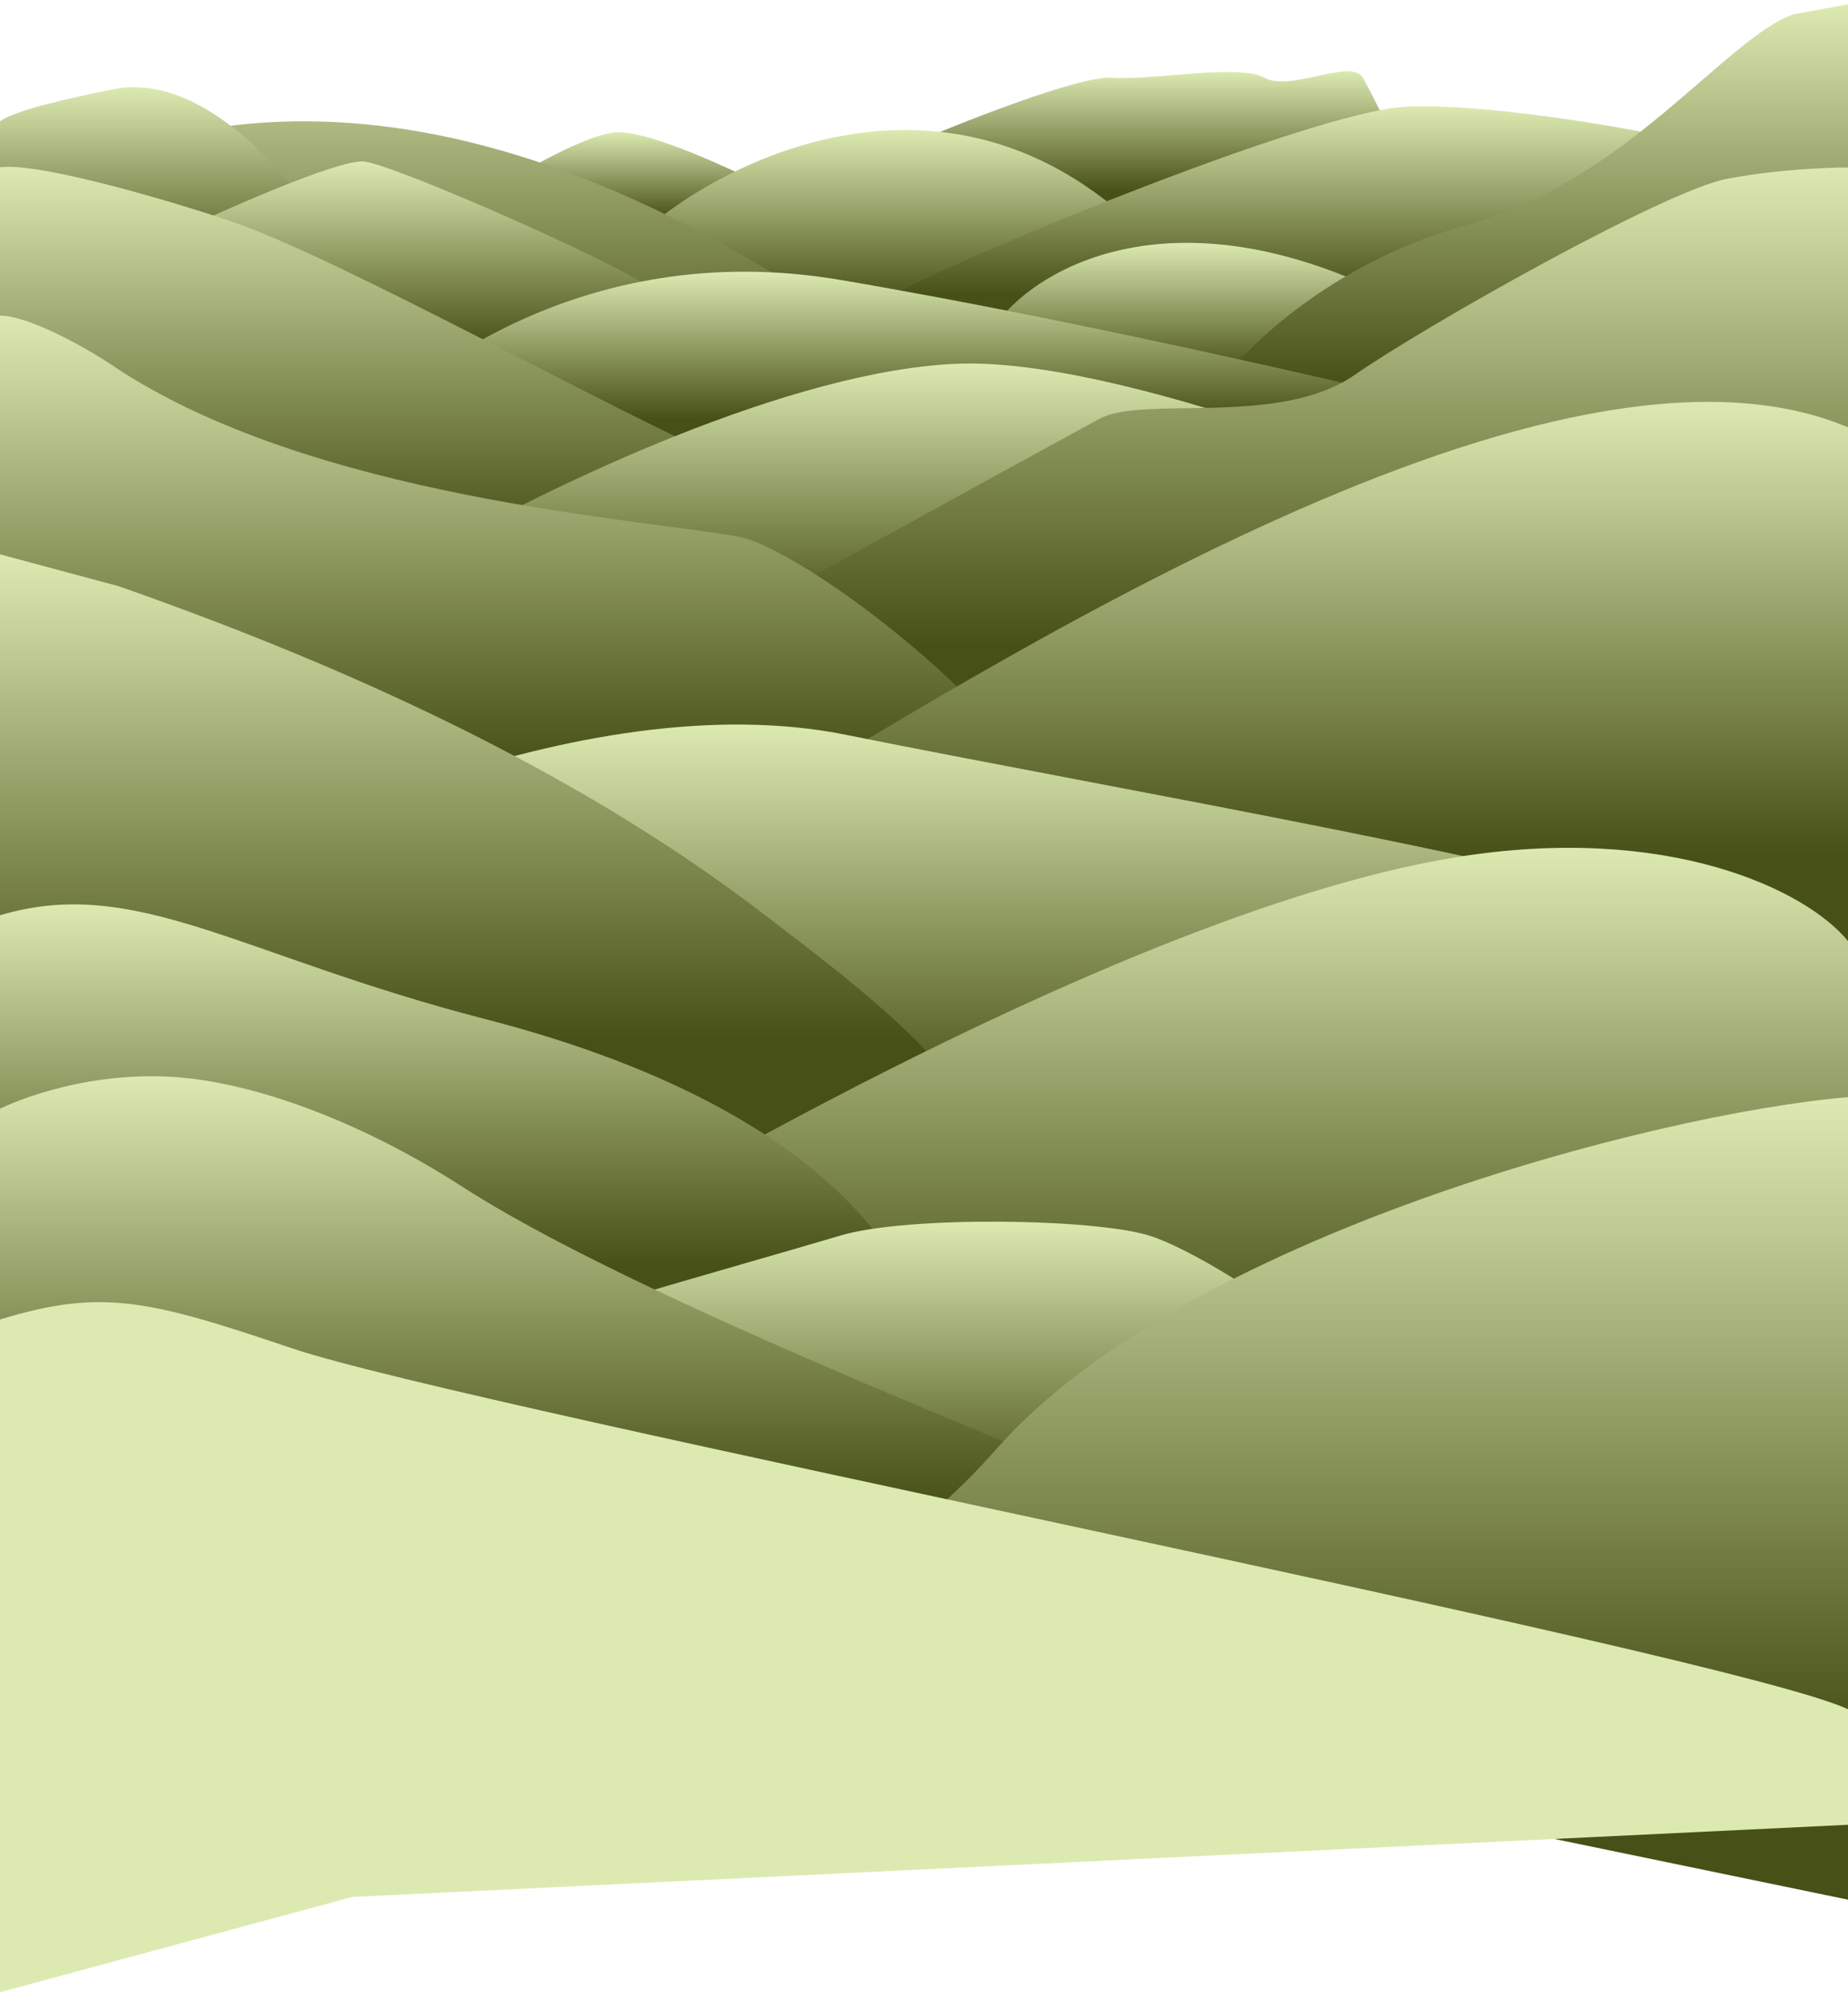 <svg width="320" height="345" viewBox="0 0 320 345" fill="none" xmlns="http://www.w3.org/2000/svg">
<path d="M192.5 13.471C186.9 13.071 166.167 21.305 156.5 25.471L181 38.471L244.5 30.471C242.333 25.971 237.6 16.271 236 13.471C234 9.971 223.5 15.971 219 13.471C214.5 10.971 199.5 13.971 192.5 13.471Z" fill="url(#paint0_linear_30_583)"/>
<path d="M106 22.971C98.8 24.171 84.667 33.138 78.5 37.471L150 41.471C138.333 34.805 113.2 21.771 106 22.971Z" fill="url(#paint1_linear_30_583)"/>
<path d="M199 41.471C166.2 7.871 127 26.471 111.5 39.971L165.5 59.971L199 41.471Z" fill="url(#paint2_linear_30_583)"/>
<path d="M243.5 18.471C227.1 19.271 162.167 45.971 149 53.971C193.5 71.971 320 38 320 35C320 28.273 264 17.471 243.5 18.471Z" fill="url(#paint3_linear_30_583)"/>
<path d="M241 51.471C203.4 32.671 180 46.305 173 55.471L214 70.471L241 51.471Z" fill="url(#paint4_linear_30_583)"/>
<path d="M254 38.971C232 44.971 217.167 58.805 212.5 64.971L320 83V0.76L310.5 2.5C299 6.5 281.5 31.471 254 38.971Z" fill="url(#paint5_linear_30_583)"/>
<path d="M146.5 55.471C70.9 3.871 23 21.667 0 36L86 70L146.5 55.471Z" fill="url(#paint6_linear_30_583)"/>
<path d="M19.5 15.471C39.1 11.471 58.667 40.805 66 55.971L0 32V21C2.783 19.056 11.501 17.104 19.5 15.471Z" fill="url(#paint7_linear_30_583)"/>
<path d="M63 27.971C58.6 27.571 38.5 36.471 29 40.971L75.5 68.471C88.833 63.638 115.2 53.371 114 50.971C112.5 47.971 68.5 28.471 63 27.971Z" fill="url(#paint8_linear_30_583)"/>
<path d="M145.5 48.471C100.7 40.871 69.167 65.638 59 78.971L266.5 74.471C244.833 68.971 190.3 56.071 145.5 48.471Z" fill="url(#paint9_linear_30_583)"/>
<path d="M40.5 38.5C32 35.529 7 28 0 28.971V82L89.5 109.971L130.5 81.971C102.667 69.471 59.609 45.18 40.5 38.5Z" fill="url(#paint10_linear_30_583)"/>
<path d="M166.5 62.971C137.3 63.771 94.333 84.638 76.5 94.971L186.5 118.471L291 106.971C286.5 99.471 203 61.971 166.5 62.971Z" fill="url(#paint11_linear_30_583)"/>
<path d="M190.5 72.471C184.5 75.671 120.667 110.805 89.5 127.971L320 132.471V29C320 29 309.5 28.971 299 30.971C288.5 32.971 247.5 55.971 234.5 64.971C221.5 73.971 198 68.471 190.5 72.471Z" fill="url(#paint12_linear_30_583)"/>
<path d="M19 62.971C16.5 61.269 5.5 54.664 0 54.664V152L186 151.971C187.667 131.471 140.4 95.371 128 92.971C112.5 89.971 53.5 86.472 19 62.971Z" fill="url(#paint13_linear_30_583)"/>
<path d="M320 74C269.6 52.8 174.167 113.305 121.5 145.471L320 168V74Z" fill="url(#paint14_linear_30_583)"/>
<path d="M146.5 127.251C100.9 118.051 41.5 146.751 17.5 162.251L127 207.251L292.5 159C277.833 151.167 192.1 136.451 146.5 127.251Z" fill="url(#paint15_linear_30_583)"/>
<path d="M133 158.872C113.5 143.872 80.5 122.5 20.5 101.5L0 96V193L170 201.471C171.833 187.971 148.6 170.872 133 158.872Z" fill="url(#paint16_linear_30_583)"/>
<path d="M252 148.471C200.517 156.894 123.667 200.305 91.5 219.971L320 254.971V162.971C312.667 153.971 288.5 142.5 252 148.471Z" fill="url(#paint17_linear_30_583)"/>
<path d="M84 176.471C41.5 165.5 23.5 151.5 0 158.5V208L160 234.971C161.333 225.305 150.047 193.522 84 176.471Z" fill="url(#paint18_linear_30_583)"/>
<path d="M145.5 213.971C130.5 218.471 81.667 231.971 73 236.471L261.5 272.471C255.333 247.471 212.398 218.162 199 213.971C189.5 211 157.004 210.52 145.5 213.971Z" fill="url(#paint19_linear_30_583)"/>
<path d="M230.5 273.971C221.167 267.138 118.4 230.271 80 205.471C62.664 194.275 43.992 187.39 30 186.5C12.999 185.418 0 192 0 192V241.5L135.5 279.5L230.5 273.971Z" fill="url(#paint20_linear_30_583)"/>
<path d="M98.516 283.163C93.282 282.671 88.842 281.657 85.5 280.471L98.516 283.163C117.552 284.953 147.087 279.836 172.5 250.971C204.9 214.171 286.5 192.833 320 190V328.971L98.516 283.163Z" fill="url(#paint21_linear_30_583)"/>
<path d="M50.5 233.471C25.5 225 17.5 223.167 0 228.5V345L61 328.5L320 316V296C300 286.5 81.289 243.904 50.5 233.471Z" fill="url(#paint22_linear_30_583)"/>
<defs>
<linearGradient id="paint0_linear_30_583" x1="200.5" y1="12.344" x2="200.5" y2="38.471" gradientUnits="userSpaceOnUse">
<stop stop-color="#DCEAB2"/>
<stop offset="0.8" stop-color="#475016"/>
</linearGradient>
<linearGradient id="paint1_linear_30_583" x1="114.25" y1="22.894" x2="114.25" y2="41.471" gradientUnits="userSpaceOnUse">
<stop stop-color="#DCEAB2"/>
<stop offset="0.8" stop-color="#475016"/>
</linearGradient>
<linearGradient id="paint2_linear_30_583" x1="155.25" y1="22.514" x2="155.25" y2="59.971" gradientUnits="userSpaceOnUse">
<stop stop-color="#DCEAB2"/>
<stop offset="0.8" stop-color="#475016"/>
</linearGradient>
<linearGradient id="paint3_linear_30_583" x1="234.5" y1="18.407" x2="234.5" y2="59.204" gradientUnits="userSpaceOnUse">
<stop stop-color="#DCEAB2"/>
<stop offset="0.8" stop-color="#475016"/>
</linearGradient>
<linearGradient id="paint4_linear_30_583" x1="207" y1="42.054" x2="207" y2="70.471" gradientUnits="userSpaceOnUse">
<stop stop-color="#DCEAB2"/>
<stop offset="0.8" stop-color="#475016"/>
</linearGradient>
<linearGradient id="paint5_linear_30_583" x1="160" y1="0.76" x2="160" y2="83" gradientUnits="userSpaceOnUse">
<stop stop-color="#DCEAB2"/>
<stop offset="0.8" stop-color="#475016"/>
</linearGradient>
<linearGradient id="paint6_linear_30_583" x1="160" y1="0.76" x2="160" y2="83" gradientUnits="userSpaceOnUse">
<stop stop-color="#DCEAB2"/>
<stop offset="0.8" stop-color="#475016"/>
</linearGradient>
<linearGradient id="paint7_linear_30_583" x1="33" y1="15.101" x2="33" y2="55.971" gradientUnits="userSpaceOnUse">
<stop stop-color="#DCEAB2"/>
<stop offset="0.8" stop-color="#475016"/>
</linearGradient>
<linearGradient id="paint8_linear_30_583" x1="71.52" y1="27.958" x2="71.52" y2="68.471" gradientUnits="userSpaceOnUse">
<stop stop-color="#DCEAB2"/>
<stop offset="0.8" stop-color="#475016"/>
</linearGradient>
<linearGradient id="paint9_linear_30_583" x1="162.75" y1="47.052" x2="162.75" y2="78.971" gradientUnits="userSpaceOnUse">
<stop stop-color="#DCEAB2"/>
<stop offset="0.8" stop-color="#475016"/>
</linearGradient>
<linearGradient id="paint10_linear_30_583" x1="65.25" y1="28.886" x2="65.25" y2="109.971" gradientUnits="userSpaceOnUse">
<stop stop-color="#DCEAB2"/>
<stop offset="0.8" stop-color="#475016"/>
</linearGradient>
<linearGradient id="paint11_linear_30_583" x1="183.75" y1="62.952" x2="183.75" y2="118.471" gradientUnits="userSpaceOnUse">
<stop stop-color="#DCEAB2"/>
<stop offset="0.8" stop-color="#475016"/>
</linearGradient>
<linearGradient id="paint12_linear_30_583" x1="204.75" y1="29" x2="204.75" y2="132.471" gradientUnits="userSpaceOnUse">
<stop stop-color="#DCEAB2"/>
<stop offset="0.8" stop-color="#475016"/>
</linearGradient>
<linearGradient id="paint13_linear_30_583" x1="93.022" y1="54.664" x2="93.022" y2="152" gradientUnits="userSpaceOnUse">
<stop stop-color="#DCEAB2"/>
<stop offset="0.8" stop-color="#475016"/>
</linearGradient>
<linearGradient id="paint14_linear_30_583" x1="220.75" y1="69.596" x2="220.75" y2="168" gradientUnits="userSpaceOnUse">
<stop stop-color="#DCEAB2"/>
<stop offset="0.8" stop-color="#475016"/>
</linearGradient>
<linearGradient id="paint15_linear_30_583" x1="155" y1="125.471" x2="155" y2="207.251" gradientUnits="userSpaceOnUse">
<stop stop-color="#DCEAB2"/>
<stop offset="0.8" stop-color="#475016"/>
</linearGradient>
<linearGradient id="paint16_linear_30_583" x1="85.051" y1="96" x2="85.051" y2="201.471" gradientUnits="userSpaceOnUse">
<stop stop-color="#DCEAB2"/>
<stop offset="0.8" stop-color="#475016"/>
</linearGradient>
<linearGradient id="paint17_linear_30_583" x1="205.75" y1="146.82" x2="205.75" y2="254.971" gradientUnits="userSpaceOnUse">
<stop stop-color="#DCEAB2"/>
<stop offset="0.8" stop-color="#475016"/>
</linearGradient>
<linearGradient id="paint18_linear_30_583" x1="80.05" y1="156.619" x2="80.05" y2="234.971" gradientUnits="userSpaceOnUse">
<stop stop-color="#DCEAB2"/>
<stop offset="0.8" stop-color="#475016"/>
</linearGradient>
<linearGradient id="paint19_linear_30_583" x1="167.25" y1="211.56" x2="167.25" y2="272.471" gradientUnits="userSpaceOnUse">
<stop stop-color="#DCEAB2"/>
<stop offset="0.8" stop-color="#475016"/>
</linearGradient>
<linearGradient id="paint20_linear_30_583" x1="115.25" y1="186.38" x2="115.25" y2="279.5" gradientUnits="userSpaceOnUse">
<stop stop-color="#DCEAB2"/>
<stop offset="0.8" stop-color="#475016"/>
</linearGradient>
<linearGradient id="paint21_linear_30_583" x1="202.75" y1="190" x2="202.75" y2="328.971" gradientUnits="userSpaceOnUse">
<stop stop-color="#DCEAB2"/>
<stop offset="0.8" stop-color="#475016"/>
</linearGradient>
<linearGradient id="paint22_linear_30_583" x1="160" y1="225.495" x2="160" y2="345" gradientUnits="userSpaceOnUse">
<stop stop-color="#dceab2"/>
<stop offset="0.8" stop-color="#dceab2"/>
</linearGradient>
</defs>
</svg>

